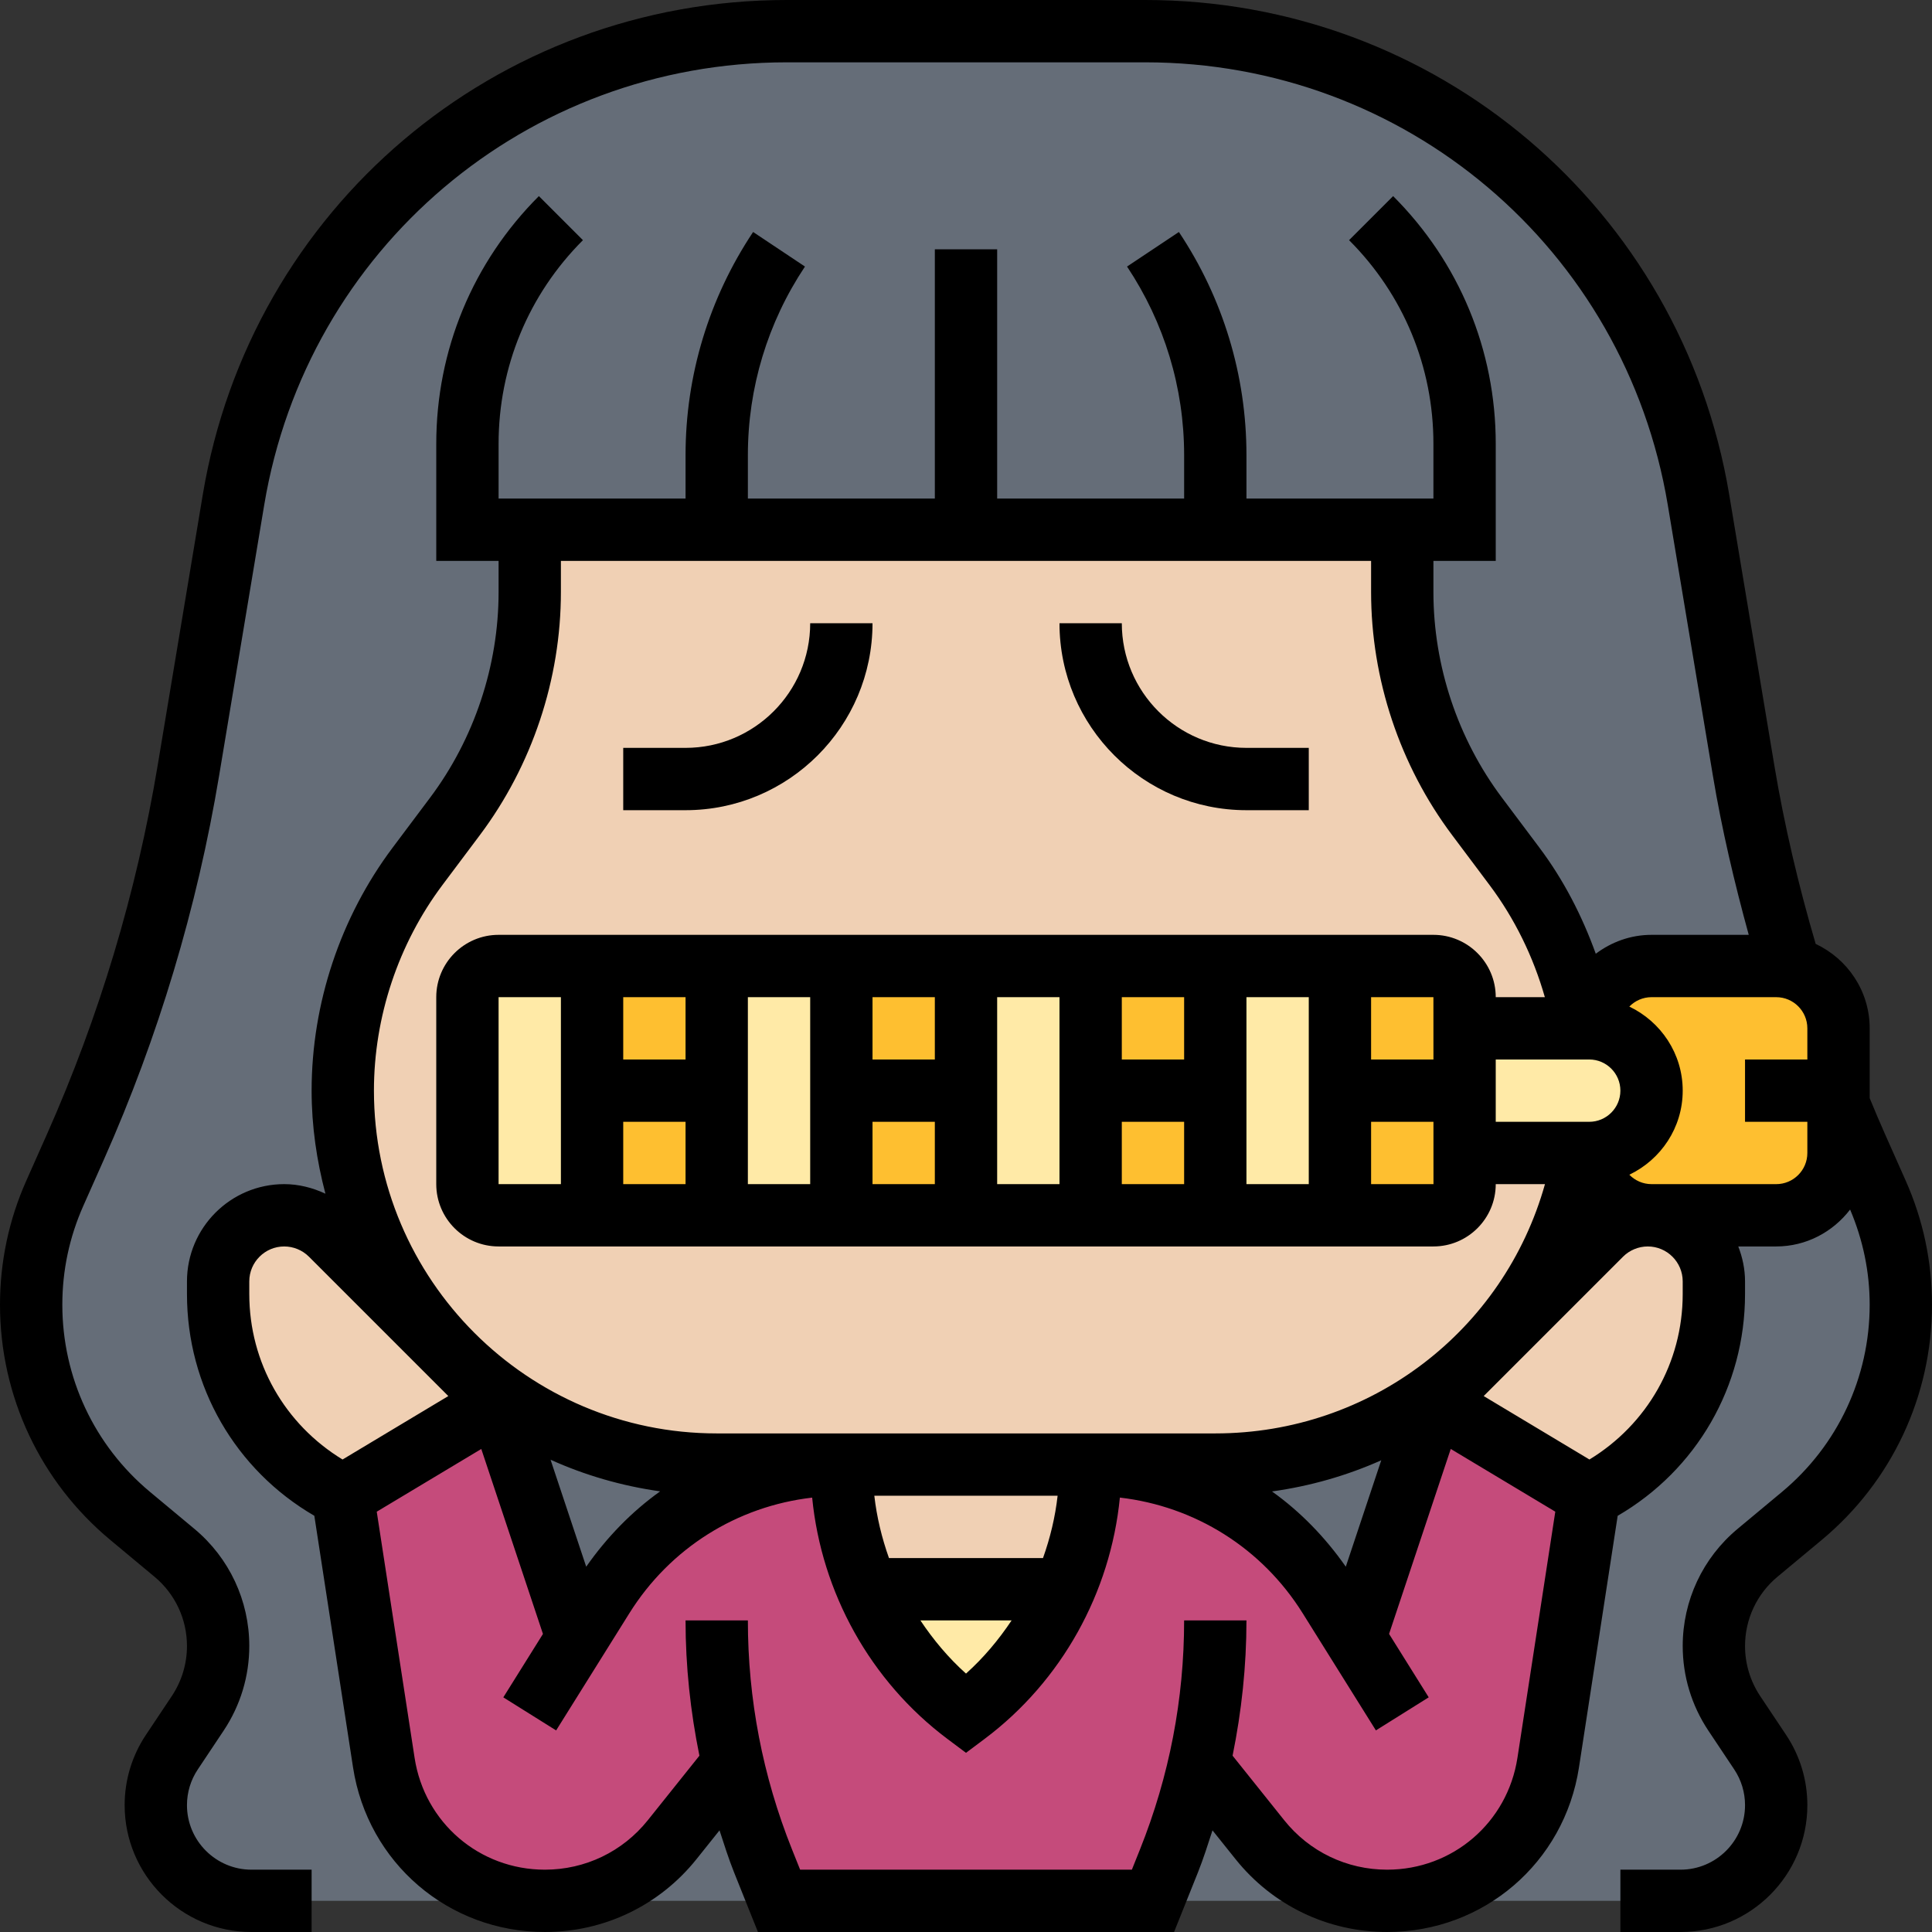 <?xml version="1.0"?>
<svg xmlns="http://www.w3.org/2000/svg" xmlns:xlink="http://www.w3.org/1999/xlink" xmlns:svgjs="http://svgjs.com/svgjs" version="1.1" width="512" height="512" x="0" y="0" viewBox="0 0 62 62" style="enable-background:new 0 0 512 512" xml:space="preserve" class=""><rect x="0" y="0" width="62" height="62" fill="#333333" stroke="none"/><g><g xmlns="http://www.w3.org/2000/svg"><g><g><path d="m23 17h-6v2c0 2.6-.84 5.12-2.4 7.2l-1.2 1.6c-1.56 2.08-2.4 4.6-2.4 7.2 0 3.32 1.34 6.32 3.51 8.49l-.01.01-3.88-3.88c-.4-.4-.94-.62-1.5-.62-1.17 0-2.12.95-2.12 2.12v.41c0 1.37.39 2.68 1.08 3.8.7 1.12 1.7 2.05 2.92 2.67l1.32 8.57c.2 1.27.84 2.38 1.76 3.17s2.12 1.26 3.41 1.26h-7.49-1.93c-.85 0-1.62-.34-2.17-.9-.56-.55-.9-1.32-.9-2.17 0-.61.18-1.2.52-1.7l.83-1.25c.42-.64.65-1.39.65-2.16 0-1.15-.51-2.25-1.4-2.99l-1.43-1.19c-1.01-.84-1.8-1.87-2.34-3.03-.54-1.15-.83-2.43-.83-3.74 0-1.23.26-2.45.76-3.58l.66-1.48c1.71-3.86 2.93-7.92 3.63-12.08l1.44-8.69c1.45-8.68 8.96-15.04 17.76-15.04h11.5c8.8 0 16.31 6.36 17.76 15.04l1.44 8.69c.36 2.14.86 4.25 1.49 6.32-.14-.03-.29-.05-.44-.05h-4c-1.1 0-2 .9-2 2h-.17c-.32-1.88-1.08-3.66-2.23-5.2l-1.2-1.6c-1.56-2.08-2.4-4.6-2.4-7.2v-2h-6-8z" fill="#656d78" data-original="#656d78"/></g><g><path d="m24.49 59.71.51 1.29h-7.51c1.59 0 3.09-.72 4.08-1.96l1.95-2.44c.24 1.06.56 2.1.97 3.11z" fill="#656d78" data-original="#656d78"/></g><g><path d="m44.51 61h-7.51l.51-1.29c.41-1.01.73-2.05.97-3.11l1.95 2.44c.99 1.24 2.49 1.96 4.08 1.96z" fill="#656d78" data-original="#656d78"/></g><g><path d="m60.24 38.29c.5 1.13.76 2.35.76 3.58 0 2.62-1.16 5.1-3.17 6.77l-1.43 1.19c-.89.74-1.4 1.84-1.4 2.99 0 .77.23 1.52.65 2.16l.83 1.25c.34.5.52 1.09.52 1.7 0 1.7-1.37 3.07-3.07 3.07h-1.93-7.49c1.29 0 2.49-.47 3.41-1.26s1.56-1.9 1.76-3.17l1.32-8.57c1.22-.62 2.22-1.55 2.92-2.67.69-1.12 1.08-2.43 1.08-3.8v-.41c0-1.13-.89-2.05-2-2.11v-.01h4c1.1 0 2-.9 2-2v-1.55c.19.45.38.91.58 1.36z" fill="#656d78" data-original="#656d78"/></g><g><path d="m47.19 43.81-1.19 1.19-2.52 7.57-.83-1.33c-1.65-2.64-4.54-4.24-7.65-4.24h4c3.16 0 6.03-1.22 8.17-3.21z" fill="#656d78" data-original="#656d78"/></g><g><path d="m14.51 43.49c2.17 2.17 5.17 3.51 8.49 3.51h4c-3.11 0-6 1.6-7.65 4.24l-.83 1.33-2.52-7.57-1.5-1.5z" fill="#656d78" data-original="#656d78"/></g><g><path d="m18.52 52.57.83-1.33c1.65-2.64 4.54-4.24 7.65-4.24 0 1.4.29 2.76.84 4 .07.16.14.32.22.47.68 1.37 1.68 2.59 2.94 3.53 1.4-1.05 2.48-2.43 3.16-4 .55-1.24.84-2.6.84-4 3.11 0 6 1.6 7.65 4.24l.83 1.33 2.52-7.57 5 3-1.32 8.57c-.2 1.27-.84 2.38-1.76 3.17s-2.12 1.26-3.41 1.26c-1.59 0-3.09-.72-4.08-1.96l-1.95-2.44c-.24 1.06-.56 2.1-.97 3.11l-.51 1.29h-12l-.51-1.29c-.41-1.01-.73-2.05-.97-3.11l-1.95 2.44c-.99 1.24-2.49 1.96-4.08 1.96-1.29 0-2.49-.47-3.41-1.26s-1.56-1.9-1.76-3.17l-1.32-8.57 5-3z" fill="#c54b7b" data-original="#b4dd7f" class=""/></g><g><path d="m34.16 51c-.68 1.57-1.76 2.95-3.16 4-1.26-.94-2.26-2.16-2.94-3.53-.08-.15-.15-.31-.22-.47z" fill="#ffeaa7" data-original="#ffeaa7"/></g><g><path d="m16 45-5 3c-1.22-.62-2.22-1.55-2.92-2.67-.69-1.12-1.08-2.43-1.08-3.8v-.41c0-1.17.95-2.12 2.12-2.12.56 0 1.1.22 1.5.62l3.88 3.88z" fill="#f0d0b4" data-original="#f0d0b4" class=""/></g><g><path d="m55 41.53c0 1.37-.39 2.68-1.08 3.8-.7 1.12-1.7 2.05-2.92 2.67l-5-3 1.19-1.19 4.19-4.19c.4-.4.94-.62 1.5-.62.04 0 .08 0 .12.01 1.11.06 2 .98 2 2.11z" fill="#f0d0b4" data-original="#f0d0b4" class=""/></g><g><path d="m27 47h8c0 1.4-.29 2.76-.84 4h-6.32c-.55-1.24-.84-2.6-.84-4z" fill="#f0d0b4" data-original="#f0d0b4" class=""/></g><g><path d="m31 17h8 6v2c0 2.6.84 5.12 2.4 7.2l1.2 1.6c1.15 1.54 1.91 3.32 2.23 5.2h-3.83v-1c0-.55-.45-1-1-1h-3-4-4-4-4-4-4-3c-.55 0-1 .45-1 1v6c0 .55.45 1 1 1h3 4 4 4 4 4 4 3c.55 0 1-.45 1-1v-1h3.83c-.45 2.66-1.77 5.03-3.66 6.79-2.14 1.99-5.01 3.21-8.17 3.21h-4-8-4c-3.32 0-6.32-1.34-8.49-3.51s-3.51-5.17-3.51-8.49c0-2.6.84-5.12 2.4-7.2l1.2-1.6c1.56-2.08 2.4-4.6 2.4-7.2v-2h6z" fill="#f0d0b4" data-original="#f0d0b4" class=""/></g><g><path d="m59 35v.45 1.55c0 1.1-.9 2-2 2h-4c-1.1 0-2-.9-2-2 .55 0 1.05-.22 1.41-.59.37-.36.59-.86.59-1.41 0-1.1-.9-2-2-2 0-1.1.9-2 2-2h4c.15 0 .3.02.44.05.89.2 1.56 1 1.56 1.95z" fill="#febf30" data-original="#fcd770" class=""/></g><g><path d="m51 33c1.1 0 2 .9 2 2 0 .55-.22 1.05-.59 1.41-.36.37-.86.59-1.41.59h-.17-3.83v-4h3.83z" fill="#ffeaa7" data-original="#ffeaa7"/></g><g><path d="m39 31h4v8h-4z" fill="#ffeaa7" data-original="#ffeaa7"/></g><g><path d="m31 31h4v8h-4z" fill="#ffeaa7" data-original="#ffeaa7"/></g><g><path d="m23 31h4v8h-4z" fill="#ffeaa7" data-original="#ffeaa7"/></g><g><path d="m19 31v8h-3c-.55 0-1-.45-1-1v-6c0-.55.45-1 1-1z" fill="#ffeaa7" data-original="#ffeaa7"/></g><g><path d="m47 37v1c0 .55-.45 1-1 1h-3v-8h3c.55 0 1 .45 1 1v1z" fill="#febf30" data-original="#fcd770" class=""/></g><g><path d="m35 31h4v8h-4z" fill="#febf30" data-original="#fcd770" class=""/></g><g><path d="m27 31h4v8h-4z" fill="#febf30" data-original="#fcd770" class=""/></g><g><path d="m19 31h4v8h-4z" fill="#febf30" data-original="#fcd770" class=""/></g></g><g><path d="m28 20h-2c0 2.206-1.794 4-4 4h-2v2h2c3.309 0 6-2.691 6-6z" fill="#000000" data-original="#000000"/><path d="m40 26h2v-2h-2c-2.206 0-4-1.794-4-4h-2c0 3.309 2.691 6 6 6z" fill="#000000" data-original="#000000"/><path d="m61.154 37.884-.657-1.478c-.172-.386-.336-.775-.497-1.165v-2.241c0-1.2-.713-2.23-1.733-2.709-.552-1.879-1.005-3.801-1.327-5.729l-1.447-8.685c-1.533-9.2-9.415-15.877-18.741-15.877h-11.504c-9.326 0-17.208 6.677-18.741 15.877l-1.447 8.685c-.68 4.079-1.876 8.064-3.557 11.845l-.657 1.478c-.562 1.262-.846 2.604-.846 3.986 0 2.922 1.287 5.67 3.532 7.541l1.429 1.19c.66.55 1.039 1.36 1.039 2.22 0 .572-.168 1.127-.485 1.604l-.831 1.246c-.448.671-.684 1.451-.684 2.258 0 2.244 1.826 4.07 4.07 4.07h1.93v-2h-1.93c-1.141 0-2.07-.929-2.07-2.07 0-.41.12-.808.348-1.148l.831-1.247c.537-.807.821-1.745.821-2.713 0-1.456-.642-2.826-1.759-3.757l-1.429-1.19c-1.787-1.489-2.812-3.678-2.812-6.004 0-1.101.227-2.169.674-3.175l.657-1.478c1.748-3.936 2.994-8.083 3.701-12.329l1.447-8.685c1.373-8.229 8.424-14.204 16.769-14.204h11.504c8.345 0 15.396 5.975 16.769 14.205l1.447 8.685c.286 1.718.688 3.425 1.151 5.11h-3.119c-.674 0-1.289.231-1.79.607-.438-1.216-1.034-2.374-1.81-3.407l-1.2-1.6c-1.419-1.891-2.2-4.235-2.2-6.6v-1h2v-3.758c0-3.003-1.17-5.826-3.293-7.949l-1.414 1.414c1.746 1.746 2.707 4.066 2.707 6.535v1.758h-6v-1.395c0-2.557-.75-5.032-2.168-7.16l-1.664 1.109c1.198 1.799 1.832 3.891 1.832 6.051v1.395h-6v-8h-2v8h-6v-1.395c0-2.16.634-4.253 1.832-6.051l-1.664-1.109c-1.418 2.128-2.168 4.604-2.168 7.16v1.395h-6v-1.758c0-2.469.961-4.789 2.707-6.535l-1.414-1.414c-2.123 2.123-3.293 4.946-3.293 7.949v3.758h2v1c0 2.365-.781 4.709-2.2 6.601l-1.199 1.599c-1.677 2.235-2.601 5.005-2.601 7.8 0 1.144.164 2.249.443 3.307-.413-.193-.862-.307-1.322-.307-1.721 0-3.121 1.4-3.121 3.121v.407c0 2.962 1.553 5.642 4.087 7.115l1.242 8.074c.471 3.061 3.061 5.283 6.157 5.283 1.904 0 3.677-.853 4.865-2.338l.739-.924c.147.451.289.903.466 1.346l.767 1.916h13.354l.767-1.915c.177-.443.319-.896.466-1.347l.739.923c1.188 1.486 2.96 2.339 4.865 2.339 3.097 0 5.687-2.222 6.157-5.282l1.242-8.074c2.534-1.474 4.087-4.154 4.087-7.116v-.407c0-.396-.082-.772-.217-1.121h1.217c.969 0 1.823-.469 2.372-1.184.413.971.628 1.997.628 3.055 0 2.326-1.025 4.515-2.812 6.004l-1.429 1.19c-1.117.931-1.759 2.301-1.759 3.757 0 .968.284 1.905.821 2.713l.831 1.246c.228.341.348.739.348 1.149 0 1.142-.929 2.07-2.07 2.07h-1.93v2h1.93c2.244 0 4.07-1.826 4.07-4.07 0-.807-.236-1.587-.684-2.258l-.831-1.245c-.317-.478-.485-1.032-.485-1.605 0-.86.379-1.67 1.039-2.22l1.43-1.19c2.244-1.871 3.531-4.619 3.531-7.541 0-1.382-.284-2.724-.846-3.987zm-17.966 12.393c-.662-.946-1.457-1.764-2.368-2.415 1.23-.171 2.407-.51 3.506-1zm-24.376 0-1.144-3.433c1.1.497 2.281.841 3.517 1.015-.912.651-1.709 1.47-2.373 2.418zm14.659-.277h-4.943c-.229-.645-.392-1.314-.47-2h5.882c-.077.686-.239 1.355-.469 2zm-1.007 2c-.416.623-.9 1.202-1.464 1.707-.564-.505-1.048-1.084-1.464-1.707zm13.538-14h-2.002v-2h2.001zm-24.002-4h-2v-2h2zm-4 4h-2v-6h2zm2-2h2v2h-2zm4-4h2v6h-2zm6 2h-2v-2h2zm-2 2h2v2h-2zm4-4h2v6h-2zm6 2h-2v-2h2zm-2 2h2v2h-2zm4-4h2v6h-2zm4 0h2l.001 2h-2.001zm4 2h3c.552 0 1 .448 1 1s-.448 1-1 1h-3zm-33.8-5.601 1.199-1.599c1.677-2.235 2.601-5.005 2.601-7.8v-1h26v1c0 2.795.924 5.565 2.601 7.8l1.199 1.6c.807 1.076 1.407 2.304 1.776 3.6h-1.576c0-1.103-.897-2-2-2h-30c-1.103 0-2 .897-2 2v6c0 1.103.897 2 2 2h30c1.103 0 2-.897 2-2h1.58c-1.318 4.698-5.59 8-10.58 8h-16c-6.065 0-11-4.935-11-11 0-2.365.781-4.709 2.2-6.601zm-6.2 13.129v-.407c0-.618.503-1.121 1.121-1.121.295 0 .584.119.793.328l4.473 4.473-3.394 2.036c-1.852-1.127-2.993-3.11-2.993-5.309zm36.514 18.472c-1.293 0-2.496-.578-3.303-1.588l-1.656-2.07c.289-1.423.445-2.873.445-4.342h-2c0 2.527-.476 4.997-1.414 7.343l-.263.657h-10.646l-.263-.657c-.938-2.346-1.414-4.816-1.414-7.343h-2c0 1.469.156 2.919.445 4.342l-1.656 2.071c-.807 1.009-2.01 1.587-3.303 1.587-2.103 0-3.861-1.509-4.181-3.587l-1.215-7.901 3.355-2.013 1.979 5.936-1.272 2.035 1.695 1.061 2.35-3.76c1.308-2.093 3.456-3.433 5.866-3.711.3 3.049 1.866 5.888 4.337 7.741l.6.449.601-.45c2.47-1.853 4.037-4.691 4.337-7.741 2.41.279 4.558 1.618 5.866 3.711l2.35 3.76 1.695-1.061-1.272-2.035 1.979-5.936 3.355 2.013-1.215 7.901c-.321 2.079-2.08 3.588-4.182 3.588zm9.486-18.472c0 2.199-1.141 4.181-2.993 5.309l-3.394-2.036 4.473-4.473c.209-.209.498-.328.793-.328.618 0 1.121.503 1.121 1.121zm3-3.528h-4c-.28 0-.531-.116-.713-.302 1.009-.483 1.713-1.506 1.713-2.698s-.704-2.215-1.713-2.698c.182-.186.433-.302.713-.302h4c.552 0 1 .448 1 1v1h-2v2h2v1c0 .552-.448 1-1 1z" fill="#000000" data-original="#000000"/></g></g></g></svg>
